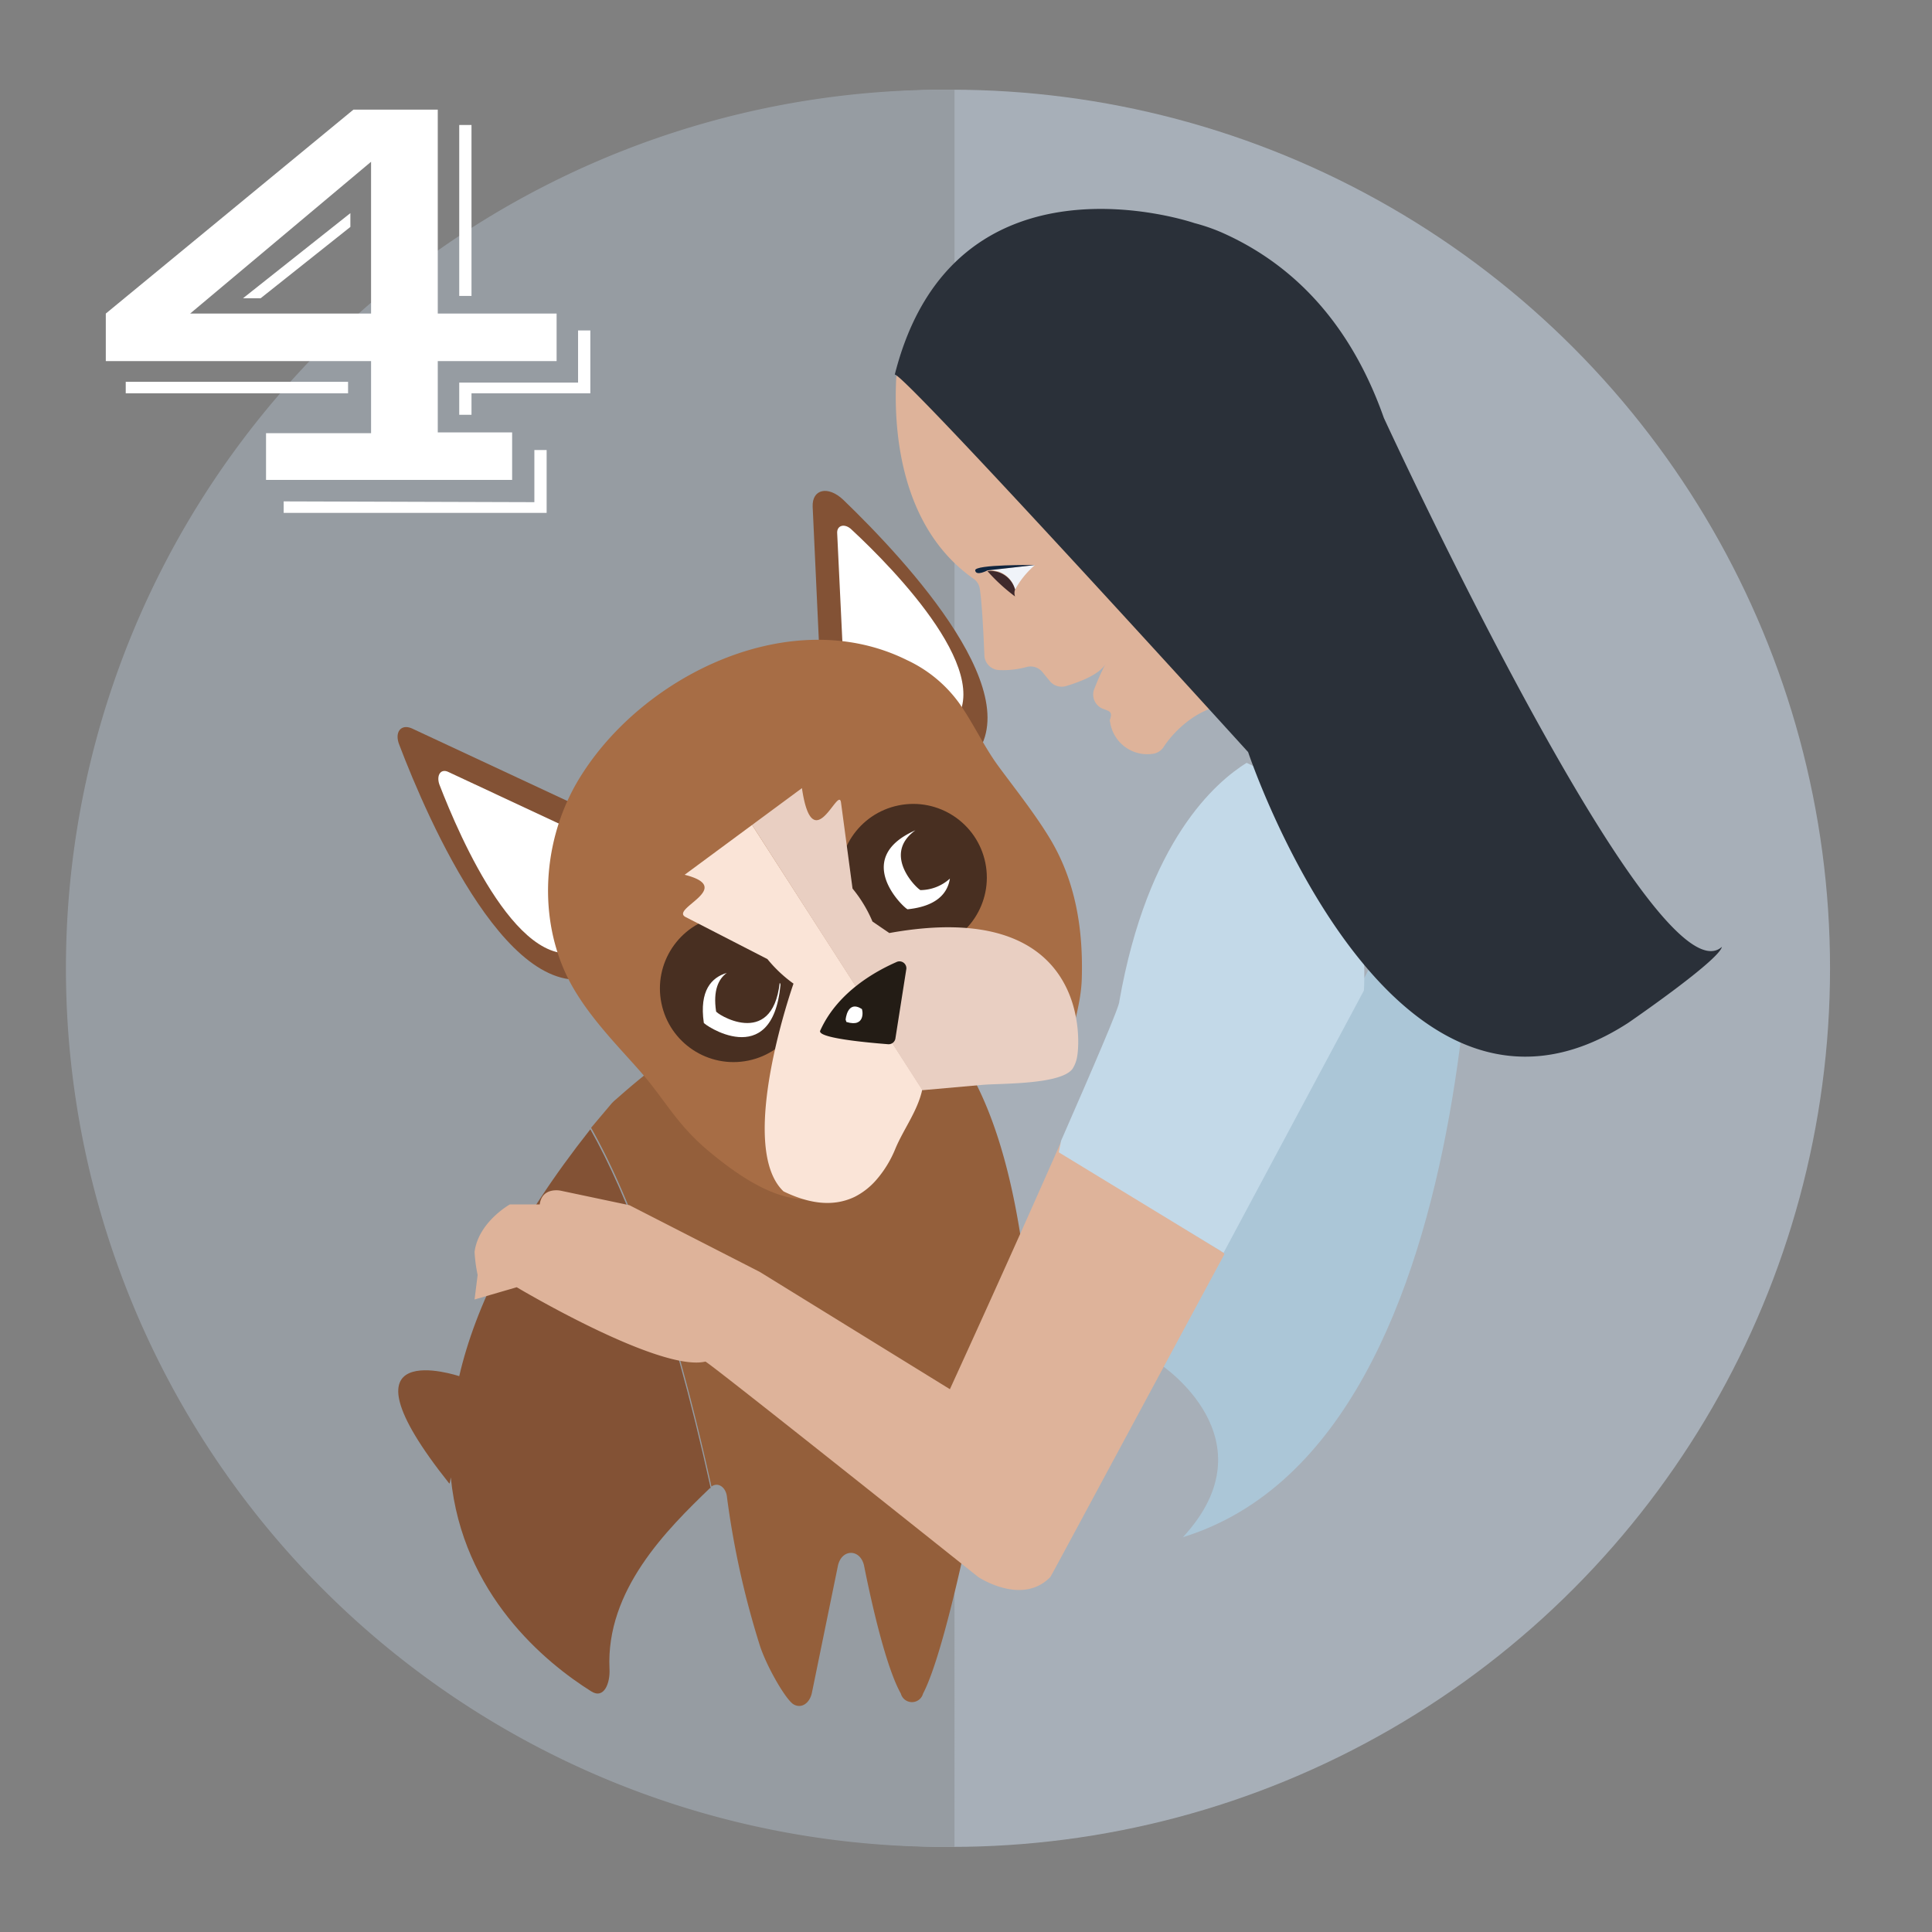 <svg width="336" height="336" viewBox="0 0 252 252">
  <rect x="0" y="0" width="252" height="252" fill="#808080" stroke="none"/>
  <g id="step-4">
    <g id="background">
      <circle cx="124.1" cy="126.3" r="114.6" fill="#a7afb8"/>
      <path fill="#969ca2" d="M123.2 11.7a114.6 114.6 0 0 0 0 229.2h1.3V11.7z"/>
      <path fill="#945f3b" d="M79.8 143.9l.3-.3c1-.8 9-8.4 18.6-12.4l16-1.7c8.1 2.4 15.3 11.2 18.5 32.3a3 3 0 0 1 0 .9c-.8 5-8.1 49.2-12.8 58.2a1.5 1.5 0 0 1-2.9 0c-1.8-3.2-3.6-10.7-4.8-16.7-.5-2.2-2.9-2.2-3.4 0l-3.4 16.6c-.3 1.4-1.4 2.1-2.4 1.5s-3.5-4.9-4.4-7.7a113.6 113.6 0 0 1-4.3-19.5c-.2-1.2-1.2-1.8-2-1.2-5.3-24-10.9-38.3-15.7-46.8z"/>
      <path fill="#835235" d="M59.9 179.5c2.1-9.1 7.3-19.8 17.1-32.2 4.8 8.5 10.4 22.8 15.7 46.8h-.1c-5.6 5.4-13.6 13.3-13.1 23.6.1 1.8-.7 4-2.4 2.9-5.9-3.7-16.8-12.6-18.3-27.9-.1.5-.1.8-.2.8-15.7-19.7 1.3-14 1.3-14z"/>
      <path fill="#abc6d7" d="M192.2 100.3l-22.8 43.6-18 34.1s14.7 9.7 2.9 22.5c42.1-13 37.9-100.2 37.9-100.2z"/>
      <path fill="#deb39a" d="M159.6 163.4l-21.4-13.2.3-1.5c-6.4 14.6-14.6 32.5-14.6 32.5l-24.8-15.3-17-8.7-9-1.9s-2.4-.5-2.7 1.8h-3.9s-4.1 2.3-4.6 6.2a19.7 19.7 0 0 0 .4 3l-.4 3.2 5.5-1.6S86 179 92 177.6c0-.3 35.6 28.1 35.6 28.1s5.7 3.8 9.4 0c.1-.1 11.8-21.9 22.7-42.1z"/>
      <path fill="#c3d9e8" d="M159.6 163.4l18.3-34.2s1.2-16-7.5-26l-7.8-3.7c-4 2.5-12.9 10.1-16.6 31.1.1.5-3.4 8.6-7.6 18.2l-.3 1.5z"/>
      <path fill="#fff" d="M13.8 40.9l32.3-26.6h11v26.6h15.5v6.2H57.1v9.3h9.7v6.2H34.7v-6.1h13.7v-9.4H13.8zm2.6 8.9h29v1.5h-29zm32-8.9V21.1L24.8 40.9zm-2.7-13.1v1.8L34 38.9h-2.3zm24 37.7v-6.8h1.6v8.2H37v-1.5zm-9.8-49.2h1.6v22.3h-1.6zm0 33.6h15.5v-6.8H77v8.2H61.5v2.8h-1.6z"/>
    </g>
    <g id="dog-head">
      <path fill="#835235" d="M107 87.7l-1-21.6c-.1-2.3 2-2.8 4-.9 8.3 8 25.3 26.3 16.2 34.4z"/>
      <path fill="#fff" d="M110 86.3l-.8-16.7c-.1-1.1 1-1.4 1.9-.5 5.5 5.1 19.6 19.5 12.7 25.8z"/>
      <path fill="#835235" d="M74.7 104.8l-21-9.8c-1.4-.6-2.3.5-1.6 2.2 3.7 9.7 14.8 35.4 26.5 29.8z"/>
      <path fill="#fff" d="M73.7 107.8l-15.2-7.1c-1-.5-1.6.4-1.2 1.6 2.7 7 10.7 25.5 19.1 21.5z"/>
      <path fill="#a76d45" d="M75.9 101c8.4-13.2 27.5-22.3 42.4-14.9a17.5 17.5 0 0 1 6.8 5.6c1.9 2.7 3.2 5.6 5.1 8.2s4.7 6.1 6.7 9.4c3.4 5.6 4.4 11.9 4.2 18.4-.1 3.1-1.1 5.9-1.6 9a4.4 4.4 0 0 1-.5 1.7c-1.5 2.3-10.2 1.7-12.7 1.8l-8.6.4c-.6 3.1-2.4 5.5-3.5 8.4a14.5 14.5 0 0 1-2.5 4.4 9 9 0 0 1-3 2.3c-5.6 2.6-12.1-2.1-16.2-5.5s-5.7-6.6-8.6-10-7.7-8-10.1-13.2c-3.8-8.2-2.8-18.4 2.1-26z"/>
      <circle cx="119.1" cy="114.4" r="9.6" fill="#482f21" transform="rotate(-11.5 119.4 114.346)"/>
      <circle cx="95.7" cy="128.9" r="9.6" fill="#482f21" transform="rotate(-11.5 95.851 129.029)"/>
      <path fill="#fff" d="M120.1 116.1a5.8 5.8 0 0 0 3.8-1.5c-.3 1.9-1.7 3.6-5.5 4-.1.2-7.6-6.5 1-10.3-4.6 3.3.6 8 .7 7.8z"/>
      <path fill="#fae4d7" d="M89.3 114.1l8.8-6.5 22.2 34.5c-.6 2.8-2.4 5.1-3.5 7.7a14.5 14.5 0 0 1-2.5 4.1 9.3 9.3 0 0 1-2.8 2.2c-3.1 1.5-6.4.7-9.3-.7-6.2-5.9 1.3-27.1 1.3-27.1a17.5 17.5 0 0 1-3.4-3.2l-10.7-5.5c-2-1.1 6.6-3.8-.1-5.5z"/>
      <path fill="#e9cfc2" d="M98.1 107.6l6.5-4.8c1.4 9.5 4.8-.5 5.1 1.9l1.5 11.2a17.3 17.3 0 0 1 2.6 4.3l2.2 1.5c25.5-4.6 25 13.3 24.5 16.1a4.2 4.2 0 0 1-.6 1.6c-1.5 2.1-9.5 1.9-11.7 2.1l-7.9.7-22.2-34.6z"/>
      <path fill="#fff" d="M94.8 126.9c-1.1.8-1.8 2.3-1.4 5-.2.2 7.3 5.1 8.3-3.7.1.1.1.2.1.3-1.1 11.4-10.2 5-10 4.9-.6-4.2 1-5.9 3-6.5z"/>
      <path fill="#231c15" d="M118.2 126.5a.9.9 0 0 0-1.3-1c-2.5 1.1-7.6 3.8-9.9 8.9-.6 1 6.3 1.6 8.8 1.8a.9.9 0 0 0 1-.8z"/>
      <path fill="#fff" d="M110.3 133s.2-2.6 2.1-1.4c.1 0 .6 2.5-2 1.7l-.1-.3z"/>
    </g>
    <g id="girl-head">
      <path fill="#deb39a" d="M116.9 49.3c-.3 5.8.1 19.2 10.1 26.2a1.9 1.9 0 0 1 .8 1.3c.3 1.9.5 6.3.6 8.7a2 2 0 0 0 1.9 1.9 11.6 11.6 0 0 0 3.6-.4 2 2 0 0 1 2.1.7l.9 1.1a2 2 0 0 0 2.1.7c1.7-.5 4.4-1.5 5.2-2.9a30.8 30.8 0 0 0-1.4 3.1 2 2 0 0 0 1.2 2.8c.5.2 1 .3.9.9s-.2.4-.1.8a4.9 4.9 0 0 0 5.7 4.1 2 2 0 0 0 1.3-.9c1.6-2.5 9.4-11.3 19.5.3.8.4-8.1-19.9-10.1-24.6a2 2 0 0 1 .1-1.8c1.8-3.1 6.9-13.5-6.1-13.9.8-.2-1.7.8-2.1 3a1.9 1.9 0 0 1-2.7 1.4l-30.7-14.1a2 2 0 0 0-2.8 1.6z"/>
      <path fill="#f0f3f9" d="M132.4 76.9a11.5 11.5 0 0 1 2.6-3.2l-6.2.7a3.3 3.3 0 0 1 3.6 2.5z"/>
      <path fill="#3f292c" d="M132.4 76.9a3.3 3.3 0 0 0-3.6-2.4 23.8 23.8 0 0 0 3.6 3.3 1.3 1.3 0 0 1 0-.9z"/>
      <path fill="#10253f" d="M135 73.7l-6.2.7s-1.5.8-1.6 0 7.8-.7 7.8-.7z"/>
      <path fill="#2a3039" d="M180.5 54.5c-3.7-10.5-10.3-19.4-21.2-24.2a24.4 24.4 0 0 0-3.5-1.2s-31.4-10.8-39.1 19.8c0-1.2 27.2 28.4 46.1 49.2 0 0 18.5 55.5 49.6 35.3 0 0 11.8-8.1 12.2-9.9-8.7 7.8-44.1-69-44.1-69z"/>
    </g>
  </g>
</svg>

